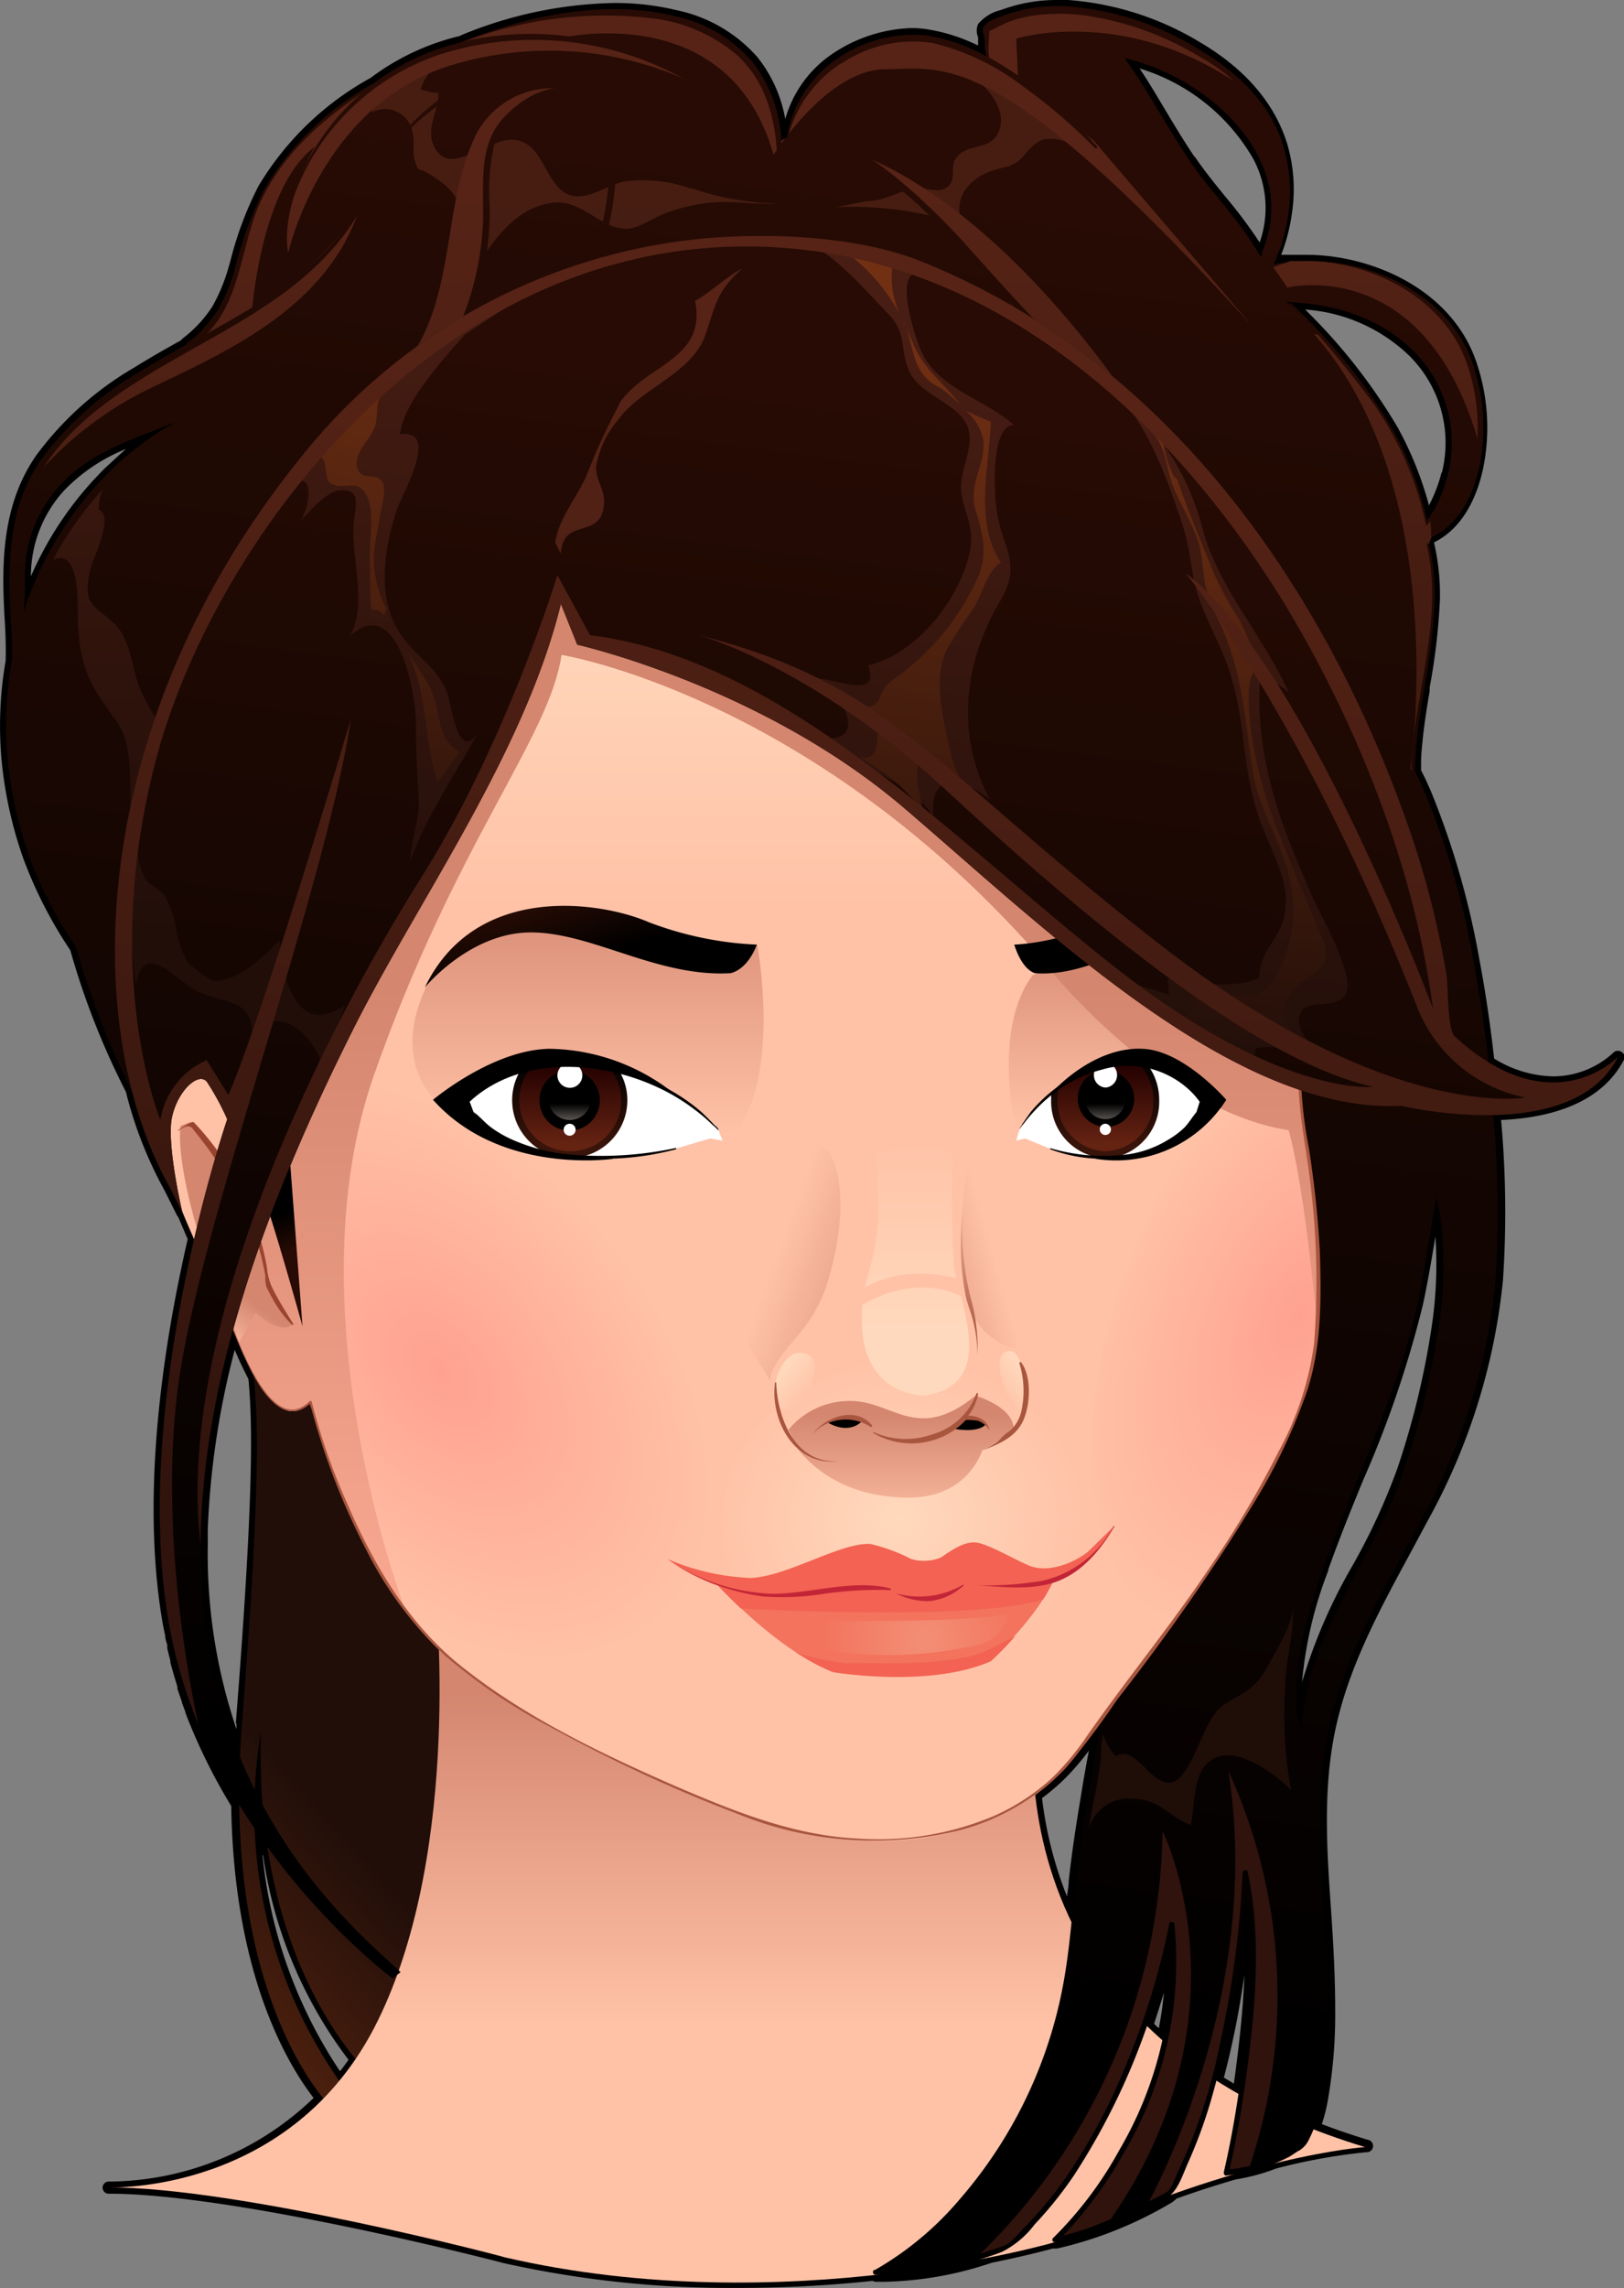 <svg xmlns="http://www.w3.org/2000/svg" xmlns:xlink="http://www.w3.org/1999/xlink" viewBox="0 0 130.29 183.46"><rect x="0" y="0" width="130.29" height="183.46" fill="#808080" stroke="none"/><defs><style>.cls-1{fill:url(#linear-gradient);}.cls-2{fill:url(#linear-gradient-2);}.cls-3{fill:url(#linear-gradient-3);}.cls-4{fill:url(#linear-gradient-4);}.cls-5{fill:url(#linear-gradient-5);}.cls-6{fill:url(#linear-gradient-6);}.cls-7{fill:#ffc2a7;}.cls-8{fill:url(#linear-gradient-7);}.cls-9{fill:url(#radial-gradient);}.cls-10{fill:url(#radial-gradient-2);}.cls-11{fill:url(#radial-gradient-3);}.cls-12{fill:url(#linear-gradient-8);}.cls-13{fill:url(#linear-gradient-9);}.cls-14{fill:url(#linear-gradient-10);}.cls-15{fill:url(#linear-gradient-11);}.cls-16{fill:url(#linear-gradient-12);}.cls-17{fill:url(#linear-gradient-13);}.cls-18{fill:url(#linear-gradient-14);}.cls-19{fill:url(#linear-gradient-15);}.cls-20{fill:url(#linear-gradient-16);}.cls-21{fill:url(#linear-gradient-17);}.cls-22{fill:url(#linear-gradient-18);}.cls-23{fill:#a9563f;}.cls-24{fill:#9a4430;}.cls-25{fill:url(#linear-gradient-19);}.cls-26{fill:#f3735c;}.cls-27{fill:url(#radial-gradient-4);}.cls-28{fill:#f36252;}.cls-29{fill:#c22537;}.cls-30{fill:url(#linear-gradient-20);}.cls-31{fill:url(#linear-gradient-21);}.cls-32{fill:#fff;}.cls-33{fill:url(#linear-gradient-22);}.cls-34{fill:url(#linear-gradient-23);}.cls-35{fill:url(#linear-gradient-24);}.cls-36{fill:url(#linear-gradient-25);}.cls-37{fill:url(#linear-gradient-26);}.cls-38{fill:url(#linear-gradient-27);}.cls-39{fill:url(#linear-gradient-28);}.cls-40{fill:url(#linear-gradient-29);}.cls-41{fill:url(#linear-gradient-30);}.cls-42{fill:url(#linear-gradient-31);}</style><linearGradient id="linear-gradient" x1="-1.52" y1="160.04" x2="21.17" y2="139.53" gradientUnits="userSpaceOnUse"><stop offset="0" stop-color="#723013"/><stop offset="1" stop-color="#210e09"/></linearGradient><linearGradient id="linear-gradient-2" x1="59.12" y1="135.75" x2="59.12" y2="162.29" gradientUnits="userSpaceOnUse"><stop offset="0" stop-color="#d4866f"/><stop offset="1" stop-color="#ffc2a7"/></linearGradient><linearGradient id="linear-gradient-3" x1="68.16" y1="14.12" x2="49.28" y2="159.31" gradientUnits="userSpaceOnUse"><stop offset="0" stop-color="#270b04"/><stop offset="1"/></linearGradient><linearGradient id="linear-gradient-4" x1="53.81" y1="15.92" x2="53.81" y2="77.05" gradientUnits="userSpaceOnUse"><stop offset="0" stop-color="#471d12"/><stop offset="1" stop-color="#1f0d08"/></linearGradient><linearGradient id="linear-gradient-5" x1="60.69" y1="15.37" x2="60.69" y2="92.92" gradientUnits="userSpaceOnUse"><stop offset="0" stop-color="#562316"/><stop offset="1" stop-color="#2f130c"/></linearGradient><linearGradient id="linear-gradient-6" x1="68.18" y1="13.89" x2="49.25" y2="159.47" xlink:href="#linear-gradient-3"/><linearGradient id="linear-gradient-7" x1="59.08" y1="46.43" x2="59.08" y2="72.83" gradientUnits="userSpaceOnUse"><stop offset="0" stop-color="#ffd9bd"/><stop offset="1" stop-color="#ffc2a7"/></linearGradient><radialGradient id="radial-gradient" cx="717.26" cy="535.82" r="80.95" gradientTransform="matrix(0.17, -0.13, 0.21, 0.26, -199.11, 63.83)" gradientUnits="userSpaceOnUse"><stop offset="0" stop-color="#ffa191"/><stop offset="1" stop-color="#ffc2a7"/></radialGradient><radialGradient id="radial-gradient-2" cx="994.6" cy="-595.13" r="80.93" gradientTransform="matrix(0.17, 0.08, -0.14, 0.3, -148.14, 204.56)" xlink:href="#radial-gradient"/><radialGradient id="radial-gradient-3" cx="512.54" cy="-231.31" r="49.94" gradientTransform="translate(-81.62 181.91) scale(0.3 0.26)" xlink:href="#linear-gradient-7"/><linearGradient id="linear-gradient-8" x1="73.98" y1="105.04" x2="62.2" y2="100.79" xlink:href="#linear-gradient-2"/><linearGradient id="linear-gradient-9" x1="71.09" y1="103.05" x2="79.76" y2="100.6" xlink:href="#linear-gradient-2"/><linearGradient id="linear-gradient-10" x1="47.18" y1="70.04" x2="47.18" y2="90.88" xlink:href="#linear-gradient-2"/><linearGradient id="linear-gradient-11" x1="90.64" y1="73.69" x2="90.64" y2="90.34" xlink:href="#linear-gradient-2"/><linearGradient id="linear-gradient-12" x1="61.94" y1="79.18" x2="61.94" y2="137.35" gradientUnits="userSpaceOnUse"><stop offset="0" stop-color="#d4866f"/><stop offset="1" stop-color="#ffad96"/></linearGradient><linearGradient id="linear-gradient-13" x1="16.49" y1="101.68" x2="13.88" y2="105.28" xlink:href="#linear-gradient-2"/><linearGradient id="linear-gradient-14" x1="72.31" y1="113.33" x2="72.31" y2="122.86" xlink:href="#linear-gradient-2"/><linearGradient id="linear-gradient-15" x1="73.45" y1="106.5" x2="73.45" y2="91.45" xlink:href="#linear-gradient-7"/><linearGradient id="linear-gradient-16" x1="62.68" y1="109.9" x2="65.03" y2="111.79" xlink:href="#linear-gradient-7"/><linearGradient id="linear-gradient-17" x1="82.39" y1="109.98" x2="79.99" y2="111.83" xlink:href="#linear-gradient-7"/><linearGradient id="linear-gradient-18" x1="72.34" y1="107.74" x2="72.34" y2="98.06" gradientUnits="userSpaceOnUse"><stop offset="0" stop-color="#a9563f"/><stop offset="1" stop-color="#e9a68c"/></linearGradient><linearGradient id="linear-gradient-19" x1="23.92" y1="100.15" x2="23.1" y2="97.21" xlink:href="#linear-gradient-3"/><radialGradient id="radial-gradient-4" cx="721.28" cy="-193.8" r="32.02" gradientTransform="translate(-113.49 181.91) scale(0.26)" gradientUnits="userSpaceOnUse"><stop offset="0" stop-color="#f38f76"/><stop offset="1" stop-color="#f3735c"/></radialGradient><linearGradient id="linear-gradient-20" x1="45.6" y1="71.6" x2="47.24" y2="76.89" xlink:href="#linear-gradient-3"/><linearGradient id="linear-gradient-21" x1="-1868.08" y1="71.47" x2="-1866.38" y2="76.94" gradientTransform="matrix(-0.74, 0, 0, 1, -1293.38, 0)" xlink:href="#linear-gradient-3"/><linearGradient id="linear-gradient-22" x1="45.71" y1="91.78" x2="45.71" y2="85.15" gradientUnits="userSpaceOnUse"><stop offset="0" stop-color="#39140a"/><stop offset="1"/></linearGradient><linearGradient id="linear-gradient-23" x1="45.71" y1="91.78" x2="45.71" y2="85.15" gradientUnits="userSpaceOnUse"><stop offset="0.01" stop-color="#652312"/><stop offset="1" stop-color="#210000"/></linearGradient><linearGradient id="linear-gradient-24" x1="45.71" y1="88.51" x2="45.71" y2="90.22" gradientUnits="userSpaceOnUse"><stop offset="0"/><stop offset="1" stop-color="#77726d"/></linearGradient><linearGradient id="linear-gradient-25" x1="88.69" y1="91.78" x2="88.69" y2="85.15" xlink:href="#linear-gradient-22"/><linearGradient id="linear-gradient-26" x1="88.69" y1="91.78" x2="88.69" y2="85.15" xlink:href="#linear-gradient-23"/><linearGradient id="linear-gradient-27" x1="88.69" y1="88.51" x2="88.69" y2="90.22" xlink:href="#linear-gradient-24"/><linearGradient id="linear-gradient-28" x1="75.5" y1="32.66" x2="60.71" y2="146.48" xlink:href="#linear-gradient-3"/><linearGradient id="linear-gradient-29" x1="65.5" y1="25.51" x2="58.16" y2="81.93" gradientUnits="userSpaceOnUse"><stop offset="0" stop-color="#481d13"/><stop offset="1" stop-color="#210e09"/></linearGradient><linearGradient id="linear-gradient-30" x1="64.65" y1="25.62" x2="57.5" y2="80.63" xlink:href="#linear-gradient"/><linearGradient id="linear-gradient-31" x1="75.7" y1="31.13" x2="62.79" y2="130.48" xlink:href="#linear-gradient-5"/></defs><g id="Layer_2" data-name="Layer 2"><g id="_11_Face" data-name="11_Face"><path d="M130.08,84.34a.51.51,0,0,0-.28-.09.48.48,0,0,0-.36.15,7.13,7.13,0,0,1-4.85,1.9,9.29,9.29,0,0,1-4.72-1.43c-.3-2.69-.69-5.34-1.17-7.87a65.71,65.71,0,0,0-3.84-13.41c-.24-.56-.52-1.21-.85-1.82,0-.1,0-.28,0-.38a1.58,1.58,0,0,0,0-.26c0-.6.07-1.21.12-1.73.13-1.34.35-2.7.57-4v-.07l0-.22a50.32,50.32,0,0,0,.82-7,18.22,18.22,0,0,0-.46-4.55l0-.08,0,0c2.71-1.33,3.68-4.51,4-6.29a16.23,16.23,0,0,0-.56-8c-1.94-6-8.47-8.76-13.7-8.76h-1.55l-.14,0-.14,0-.19,0c.05-.13.11-.27.16-.41a14.86,14.86,0,0,0,.71-2.92,12.91,12.91,0,0,0-.38-5.57c-1-3.22-3.33-6-7.06-8.18A23.82,23.82,0,0,0,85.69,0l-.84,0A12.77,12.77,0,0,0,80.5.73L80.31.8a3.39,3.39,0,0,0-1.84,1.13,1.35,1.35,0,0,0,0,1.06,1.64,1.64,0,0,1,0,.23l0,.37v.06a14.27,14.27,0,0,0-4.19-1.32,8.65,8.65,0,0,0-1.15-.08,12,12,0,0,0-6.37,2.08A9.36,9.36,0,0,0,63,9.55a11,11,0,0,0-2.26-5A11.84,11.84,0,0,0,54.3.82a20.92,20.92,0,0,0-5-.58A33.46,33.46,0,0,0,37.8,2.5c-.31.12-.64.25-1,.42h-.06a19.39,19.39,0,0,0-7,3.32,23.9,23.9,0,0,0-9,8.67,28.07,28.07,0,0,0-2.22,5.87l-.18.64a14.38,14.38,0,0,1-1.3,3.15,10.14,10.14,0,0,1-2.39,2.57.53.53,0,0,0-.12.14c-1.17.65-2.5,1.4-3.78,2.2a26,26,0,0,0-7.82,7C.12,40.48.13,45.25.36,49.41.43,50.54.49,51.75.45,53a30.42,30.42,0,0,0-.33,7.86,32.85,32.85,0,0,0,1.76,8,35,35,0,0,0,3.76,7.33A61.53,61.53,0,0,0,10.1,87.54a32.61,32.61,0,0,0,3.09,7.89l1,2a.58.58,0,0,0,.11.15c.24.56.49,1.16.76,1.77-1.9,8.24-3.78,20.16-2.06,30.5.06.35.12.69.19,1l.06.28c0,.27.11.53.17.79V132l0,.17c.08.33.16.66.25,1l0,.08v.06l.24.85.07.26c.09.27.17.54.25.82l0,.09,0,.06c.11.32.21.63.32.94l.05.14,0,.06.28.75,0,.05.07.19q.17.45.36.9a45.59,45.59,0,0,0,3.24,6.38c.21,13.5,4.49,20.67,6.61,23.41a23.86,23.86,0,0,1-16.12,6.7H8.72a.5.5,0,0,0-.49.48.49.49,0,0,0,.47.5h.48c10.44.16,31,5.49,31.17,5.55a83.24,83.24,0,0,0,18.81,2A101.4,101.4,0,0,0,70,182.88a.68.68,0,0,0,.27.07H71a28.58,28.58,0,0,0,8.58-1.53c2.34-.47,4-.9,4.9-1.14a.57.57,0,0,0,.22,0h.13a31.72,31.72,0,0,0,9-3.58,2.16,2.16,0,0,0,.56-.42c1.6-.57,3.2-1.09,4.77-1.54a16,16,0,0,0,3.22-.87,46.74,46.74,0,0,1,7.22-1.31.49.49,0,0,0,.11-1c-1.25-.38-2.48-.8-3.66-1.25a14,14,0,0,0,.48-1.91,40,40,0,0,0,.59-7.3c0-2.64-.15-5.32-.33-7.91-.35-5-.71-10.22.51-15.24,1.13-4.72,3.48-9.06,5.76-13.26l1.52-2.83a50,50,0,0,0,6-19.21,82,82,0,0,0-.15-12.85c5-.22,8.4-1.91,9.9-4.92A.48.48,0,0,0,130.08,84.34ZM85.74,150.83c0,.41-.09.81-.14,1.22a31.25,31.25,0,0,1-2-7.88,17,17,0,0,0,2.19-1.93,21.71,21.71,0,0,0,1.57-1.88c-.25,1.29-.47,2.57-.67,3.82C86.34,146.27,86,148.45,85.74,150.83Zm6.85,11.43c.27-.81.53-1.65.79-2.5-.09,1-.23,1.91-.41,2.86A4.27,4.27,0,0,1,92.59,162.26Zm7.24-3.91c-.08,2.44-.34,4.87-.64,7.21-.06.5-.13,1-.2,1.5l-.8-.48A70.06,70.06,0,0,0,99.83,158.35Zm-4-145.78c-.79-1.17-1.53-2.4-2.25-3.6S92.2,6.64,91.43,5.49a15.84,15.84,0,0,1,9.1,7.22,8.33,8.33,0,0,1,.53,6.73,38.78,38.78,0,0,0-2.79-3.72C97.45,14.71,96.6,13.66,95.86,12.57Zm19.82,25.32a12.32,12.32,0,0,1-1,2.62s0,0,0,.05c-.06-.25-.13-.49-.2-.73a27.92,27.92,0,0,0-2.33-5.58,45.6,45.6,0,0,0-7.41-9.43,13.35,13.35,0,0,1,8.41,3.76A9.83,9.83,0,0,1,115.68,37.89Zm-9.1,88c.86-2.42,1.85-4.87,2.82-7.23a85.61,85.61,0,0,0,4.79-14.06c.39-1.81.7-3.65,1-5.45a33.5,33.5,0,0,1-.34,7.48,65.59,65.59,0,0,1-2.71,11.1,50.83,50.83,0,0,1-3.58,7.76,43.17,43.17,0,0,0-4.07,9.38A32.52,32.52,0,0,1,106.58,125.89ZM10.11,36c-.55.47-1.1,1-1.63,1.48a27.69,27.69,0,0,0-6,8.73v-.07a10.15,10.15,0,0,1,2.71-6.86A14.16,14.16,0,0,1,10.11,36Zm11,112.78a35.37,35.37,0,0,0,6.85,16.37c-.22.31-.44.62-.68.92A37.93,37.93,0,0,1,21.06,148.73Zm-2.14-10.58,0,.44a43.86,43.86,0,0,1-2.3-14.75c0-.43,0-.87,0-1.32a66.72,66.72,0,0,1,2.16-14.34c.27.65.58,1.32.93,2,.05.11.11.22.17.34C20.3,114.4,20.3,120.65,18.92,138.15Z"/><path class="cls-1" d="M29.88,166.55s-9.6-8.51-8.94-27.71a37.85,37.85,0,0,0,7,29L26.61,169s-8.94-8.51-7.2-30.76,1.31-26.62.44-31,5,1.31,5,1.31l10,8.94,6.33,17.89s.87,15.49.43,17Z"/><path class="cls-2" d="M8.72,175.38S23.45,176,30.32,162s4.58-34.68,4.58-34.68l48.43,7.52s-6.22,27.49,26.18,37.31c0,0-9.82.65-24.54,7.53,0,0-21.93,6.54-44.51,1.3C40.46,180.94,19.19,175.38,8.72,175.38Z"/><path class="cls-3" d="M120,98.05c-.22-24.65-6.55-36-6.55-36,0-6.06,2.62-12.27,1.15-18.33l.33-.82c4.74-2.78,4.58-11.12,2.29-15.37s-8-6.71-12.76-6.55h-1.15c-.33.16-1,.16-1.31.33C104.44,15.86,103.62,10,98.87,6,94.29,2.12,84.64-1.32,79.08,2.28c.16.66,0,1.64.16,2.29l0,.29C76.76,3.5,74.16,2.68,71.88,3.1c-4.58,1-7.69,3.43-8.67,7.85l-.7.45C61.57-1.87,44.78-.06,35.72,3.92l-.44.2a20,20,0,0,0-3.87,1.79c-5.05,2.78-9.6,6.7-11.4,12.24-1.14,3.76-1.47,7.2-4.91,9.49l.07.15c-4.72,2.65-9.35,5.36-12.17,10C.05,42.69,1.2,47.76,1,53a30.16,30.16,0,0,0,.82-5.56A11.09,11.09,0,0,1,4,39.58c3.22-4.14,7.6-4.69,11.91-6.63a2,2,0,0,0,0,.24c-5.72,2.64-9.88,7.16-12.77,13.26-4.25,9.49-2.62,20.62,3,29.45l.16-.37c1,4.2,2.87,8.25,5.07,13.14l10-28.14-8.54-.19L21.23,41c.72.77,6.3,6.69,6.91,6.69s12.21-6.77,14.61-7.86c2.13-1,12.8-7.06,16.58-9,4.28,1.12,14.12,3,23.13,4.77l9.38,90s-3.93,9.6-5.89,29.67-15.71,27.05-15.71,27.05c4.58.22,10.47-2,10.47-2,10-8.29,13.31-26,13.31-26,1.74,14.83-9.38,25.31-9.38,25.31,3.71-.66,9.16-3.71,9.16-3.71,5.45-9.17,6.11-25.75,6.11-25.75,2,9.17-1.53,24-1.53,24a12,12,0,0,0,5.67-2s3.71-1.09,1.75-22.91S120.2,122.7,120,98.05ZM101.16,20.6a43.33,43.33,0,0,0-4.74-6.21c-2.46-3.27-4.09-6.87-6.54-10,6.21,1,15.05,7.85,11.45,15.87Zm2,3.6c10-.32,17.34,9,11.29,17.84-1.64-7.53-5.73-12.27-11-17.67Zm3.11,100.9c3.92-10.69,6.32-14.84,7.63-22,1-5.78,1.26-6.92,1.3-7.14s-.13-.48-.21-.71l.22.66v0c1.81,6.73-.5,16.1-2.61,22.41-2.4,6.77-8.07,13.53-8.07,21C104.49,139.28,102.31,135.79,106.24,125.1Z"/><path class="cls-4" d="M11.34,55.45c-.85-1.86-.74-4.14-2.29-5.56S6.63,48.54,7.21,45.8c.21-1,2-4.37.72-4.94a3.81,3.81,0,0,1,.79-2.43c-2.22,2.07-3.1,4.33-4.88,6.69C6.68,43.23,6.16,49,6.27,50.37c.26,3.42,1.05,4.7,3,7.34s.61,6.59,1.63,9.69c.46,1.4,1.53,1.46,2.21,2.6a16.56,16.56,0,0,1,1.18,4.3c.65-2.45.84-5,1.68-7.43.66-2,2.07-4.3,2.23-6.32C14.65,60.26,12.83,58.74,11.34,55.45ZM9.05,38q-.17.22-.33.48l.17-.16ZM35.43,5l1.11-.55A4,4,0,0,0,35.43,5Zm20,10.13a11.3,11.3,0,0,0-5.31-.58c-1.41.25-3,1.61-4.47,1.07-1.67-.65-2-3.39-3.59-4.18-1.35-.66-2.5.19-3.76.7s-2.63,1.19-3.44-.33.43-3,.3-4.39c-.5.09-1-.19-1.42-.22A3.78,3.78,0,0,1,35.43,5l-1.51.76C32.42,6,30,7.31,29.85,9a2.24,2.24,0,0,1,3.25,1.65c.18.68,0,1.48.16,2.13.36,1.18.16.53,1.15,1.15,1.48.93,2.37,1.62,2.78,3.59.3,1.41-.16,3.19.7,4.36,1.53-2.34,3.35-5.28,6.5-5.63,2.26-.25,3.73,2,5.73,2.09,1,.06,2.17-.82,3.11-1.18a13.86,13.86,0,0,1,4.13-.94c1.69-.11,3.34.2,5,.11A22.88,22.88,0,0,1,55.47,15.09Zm6.87,1.21.51,0Zm16.3-9.73c1.1.95,2.31,2.7,1.38,4.22-.78,1.29-2.59.62-3.37,2-.35.61.1,1.57-.55,2.12s-1.4.17-2.26.17c-1.65,0-2.52,1-4.25,1l-2.46.49a28,28,0,0,1,10.13,1.41c-1-2.53,1.07-4.12,3.16-4.55,1.86-.38,1.68-1.37,3-2.14.93-.52,2.41.09,3.3.47C84.93,9.83,81.49,6.46,78.64,6.57Zm24.49,128.56c.09-2.09.7-4.09.65-6.17-.2,1.48-1.37,3.37-2.09,4.7-1,1.79-1.94,2-3.48,3-1.72,1.08-2.46,5.93-4.25,6.22-1.6.26-2.81-3.09-4.41-2.11a4.76,4.76,0,0,1-1.15-2.28v1.27c0,2.49-.72,4.5-1,6.83a3.31,3.31,0,0,1,3.45-2.41c2.24,0,2.87,1.4,4.72,2.11.42-1.77,0-5,2.48-5.55,1.78-.38,4.39,1.57,5.57,2.73A31.86,31.86,0,0,1,103.13,135.13ZM88.4,138.44v-1.18A2.23,2.23,0,0,0,88.4,138.44Z"/><path class="cls-5" d="M35.72,3.92l-.44.2a20,20,0,0,0-3.87,1.79c-5.05,2.78-9.6,6.7-11.4,12.24-1.14,3.76-1.47,7.2-4.91,9.49l.07.15c-4.72,2.65-9.35,5.36-12.17,10a7.44,7.44,0,0,0-.37.67h0a28.52,28.52,0,0,1,9.16-7.2C17.56,28.46,25.9,25,28.68,17.17a40.12,40.12,0,0,1-8.48,7.91c.14-1.65,1.06-10.35,5.05-13.31,0,0-2.79,4.91-2.13,8.51,0,0,2.62-11.78,12.93-15A27.06,27.06,0,0,1,55,6.37,26.56,26.56,0,0,0,44.72,3.1S58.46-.34,62.06,12.42c0,0,.34-.55.94-1.34l-.49.32C61.57-1.87,44.78-.06,35.72,3.92ZM117.2,27.48c-2.29-4.26-8-6.71-12.76-6.55h-.89l-1.4.49,1.14,1.64s11.13-2.78,15.38,12.6a.64.64,0,0,1,0,.07A15.47,15.47,0,0,0,117.2,27.48Zm-17-1.64L87.75,11.28l-6.07-5L81.53,3.1S90.61.24,100.27,7.39A12.85,12.85,0,0,0,98.87,6C94.29,2.12,84.64-1.32,79.08,2.28c.16.66,0,1.64.16,2.29l0,.29C76.76,3.5,74.16,2.68,71.88,3.1c-4.51,1-7.59,3.36-8.62,7.64,1.59-2,4.58-5.19,7.8-5.19C75.8,5.55,79.89,3.59,100.18,25.84ZM37.85,11.55c-2.51,5.89-1.2,13.74-6.33,18.76l5.89-4.69a29.9,29.9,0,0,0,1.53-8.51c-.09-3-.31-7.36,3.66-9.08a5.92,5.92,0,0,1,2.33-.93A6.91,6.91,0,0,0,37.85,11.55Zm77,31.46-.1-1.3,0-.14-.3.47c-1.39-6.37-4.54-10.75-8.64-15.22h-.36c11.12,12.6,7.69,34.85,7.69,34.85l.33.14c0-6,2.6-12.15,1.14-18.14ZM92,176.85c1.06-.53,1.76-.92,1.76-.92,5.45-9.17,6.11-25.75,6.11-25.75,2,9.17-1.53,24-1.53,24a15.12,15.12,0,0,0,1.88-.34A43.17,43.17,0,0,0,98.55,142C101.15,158.49,93.78,173.58,92,176.85Zm1.27-29.94a48.35,48.35,0,0,1-15,34.16c1.47-.42,2.44-.78,2.44-.78,10-8.29,13.31-26,13.31-26,1.74,14.83-9.38,25.31-9.38,25.31a22.82,22.82,0,0,0,4.25-1.35C100.6,161.65,93.31,146.91,93.31,146.91ZM90.37,31.73C78.75,15.2,68.93,12.42,68.93,12.42L72,14.88c4.91,2.94,10,10.8,10,10.8Z"/><path class="cls-6" d="M44.88,6.17a10.89,10.89,0,0,0-8.44,1.06c-2.87,1.58-5,4.31-6.78,7,0,0,0,0,0,0C32,10.93,34.91,7.8,38.9,6.65a9.44,9.44,0,0,1,6.87.48c-2-.44-4.11.92-5.44,2.39-2,2.24-1.5,5.41-1.58,8.18a23.28,23.28,0,0,1-2.19,9.05,18.94,18.94,0,0,1-6.15,7.31.15.15,0,0,0,.15.25c5-2.54,7.61-8.53,8.45-13.77a23.84,23.84,0,0,0,.28-4.05,16.74,16.74,0,0,1,.34-4.79c.66-2.4,4-5,6.62-4.28a5.14,5.14,0,0,1,1.11,1c1.53,1.79,1.62,4.45,1.43,6.68a31.17,31.17,0,0,1-2,8,42.73,42.73,0,0,1-3.65,7.59c-.1.15.13.27.23.14a27.85,27.85,0,0,0,3-5.48,38.31,38.31,0,0,0,2.56-7.66C49.85,13.43,49.8,7.77,44.88,6.17Zm9.3-4.87C48.9,0,43,1.09,38,3c-.36.13-.71.28-1.06.43l-.09,0A18.92,18.92,0,0,0,30,6.66a23.35,23.35,0,0,0-8.8,8.51,29.42,29.42,0,0,0-2.36,6.4,15.14,15.14,0,0,1-1.34,3.25A10.61,10.61,0,0,1,15,27.53a.16.16,0,0,0-.05.1c-1.32.74-2.63,1.49-3.9,2.28a26,26,0,0,0-7.68,6.83C.7,40.51.61,44.94.85,49.38.92,50.59,1,51.79.94,53a29.63,29.63,0,0,0-.33,7.76,32.44,32.44,0,0,0,1.73,7.9,33.93,33.93,0,0,0,3.74,7.26,0,0,0,0,0,0,0,66.81,66.81,0,0,0,5.13,12.81c.07.13.31,0,.25-.11-1.84-4.4-3.85-8.78-5-13.43a36,36,0,0,1-.27-15c0-.1-.13-.14-.15,0a35.07,35.07,0,0,0-.18,14.71c.06.29.13.57.2.86A37.38,37.38,0,0,1,1.46,63.07a29.32,29.32,0,0,1,.83-13.52,27.93,27.93,0,0,1,6.59-11c2.9-3,6.43-4.81,10.2-6.49s7.42-3.6,9.37-7.43c.07-.13-.12-.24-.19-.12-2.15,3.67-5.65,5.51-9.41,7.15-.68.3-1.37.59-2,.9a.08.08,0,0,0-.11,0c-4.28,2-9.06,2.65-12.34,6.32A10.77,10.77,0,0,0,1.71,45c-.12,1.27,0,2.55-.08,3.83a25.84,25.84,0,0,1-.49,3C1.14,47.54.74,43,2.65,39c1.62-3.41,4.66-6,7.75-8,5.85-3.87,12.93-6.46,17.26-12.24a18.19,18.19,0,0,0,1.1-1.65c.06-.1-.09-.18-.15-.09-2.92,4.48-7.4,7.17-12,9.72,2.71-2.66,2.75-7.22,4.28-10.54,1.71-3.7,4.77-6.45,8.1-8.7a18.51,18.51,0,0,0-5.24,7.5,22.46,22.46,0,0,0-1,3.7h0A18.87,18.87,0,0,1,35.19,4.4,24.8,24.8,0,0,1,54.11,5.92l.71.36a.09.09,0,0,0,.09-.15A24.1,24.1,0,0,0,37.33,3.29,31.92,31.92,0,0,1,52.17,1.45a12.8,12.8,0,0,1,7,3c2.17,2,3,4.89,3.16,7.74l0,.42a.17.17,0,0,0,.34,0,11.16,11.16,0,0,0-2.34-7.7A11.38,11.38,0,0,0,54.18,1.3ZM2,46.08A10.63,10.63,0,0,1,4.83,38.9c2.46-2.7,6-3.74,9.31-5.08-.27.14-.54.29-.8.45a24.35,24.35,0,0,0-4.52,3.51A27.62,27.62,0,0,0,1.88,49.14C2,48.12,2,47.11,2,46.08Zm65.53-41a10.27,10.27,0,0,1,7.25-1.64,19.16,19.16,0,0,1,7.14,3.37,44.76,44.76,0,0,1,5.93,5.06c.09.1.23,0,.14-.14a31.85,31.85,0,0,0-6-5.45,28.44,28.44,0,0,0-2.63-1.66v0c-.12-.71,0-1.43,0-2.14.51-.19,1-.51,1.51-.71a10.45,10.45,0,0,1,2-.52,15.16,15.16,0,0,1,4.8.09,24.5,24.5,0,0,1,8.6,3.22,13.89,13.89,0,0,1,6.2,6.88,13.26,13.26,0,0,1-.56,9.84c0,.08,0,.2.13.13.34-.26.87-.23,1.26-.39,0,0,0,0,0,0s-1.11.15-1.12.17c.18-.39.34-.79.49-1.19a15.08,15.08,0,0,0,.69-2.82,12.61,12.61,0,0,0-.37-5.36c-1-3.5-3.77-6.08-6.84-7.89A23.43,23.43,0,0,0,85.66.51a12.63,12.63,0,0,0-5,.68c-.52.19-1.48.48-1.77,1-.14.23.09.74.11,1,0,.44,0,.88.12,1.32a14.53,14.53,0,0,0-4.84-1.68,10.85,10.85,0,0,0-7.18,1.92,9.32,9.32,0,0,0-3.94,6.2c0,.05.06.07.07,0A10,10,0,0,1,67.52,5.05Zm50.21,24.23c1.5,4.47,1.15,10.43-2.92,13.42A.18.18,0,0,0,115,43c2.22-1.09,3.32-3.63,3.76-5.94a15.72,15.72,0,0,0-.55-7.73c-1.82-5.66-8.12-8.61-13.77-8.41h0C109.91,20.84,115.92,23.87,117.73,29.28Zm-16.35-9a9.19,9.19,0,0,0,.78-5.51A10.92,10.92,0,0,0,99.7,9.88a16.25,16.25,0,0,0-9.78-5.63.17.17,0,0,0-.17.28c2.14,2.6,3.66,5.62,5.52,8.42s4.19,4.9,5.88,7.66c0,0,0,0,0,0-1.58-2.85-3.92-5.08-5.73-7.76s-3.3-5.56-5.19-8.18c6.69,1.51,14.19,8.18,11,15.58C101.24,20.32,101.35,20.38,101.38,20.31Zm1.75,3.9c3.87.14,7.54,1.2,10.33,4a10.39,10.39,0,0,1,2.7,9.78,13.42,13.42,0,0,1-1,2.72c-.08.15-.67,1-.68,1-.14-.6-.29-1.2-.46-1.79a27.29,27.29,0,0,0-2.29-5.47,45.43,45.43,0,0,0-7.43-9.43c-.24-.25-.51-.49-.76-.73,0,0-.11,0-.07.07a86.37,86.37,0,0,1,6.71,8,26.6,26.6,0,0,1,4.21,9.7c0,.07.11.07.15,0,2.6-3.83,3.06-8.53.39-12.45a13.25,13.25,0,0,0-11.75-5.44S103.12,24.21,103.13,24.21Zm16.61,64.46a107.59,107.59,0,0,0-1.52-11.58,64.72,64.72,0,0,0-3.82-13.31c-.26-.62-.53-1.24-.85-1.84a2.53,2.53,0,0,1,0-.82c0-.59.07-1.18.12-1.77.13-1.38.36-2.74.58-4.11a52.05,52.05,0,0,0,.85-7.15,17.92,17.92,0,0,0-.46-4.44c0-.12-.21-.07-.18.05,1.16,5-.35,10.07-1,15.06-.07.59-.12,1.18-.16,1.77a5.4,5.4,0,0,0,0,1.5.67.67,0,0,0,.06.12c.14.26.26.51.38.77a56,56,0,0,1,3.59,11.39,108.91,108.91,0,0,1,2.46,25.08,47.08,47.08,0,0,1-5.3,20.68c-2.62,5.22-5.83,10.17-7.58,15.79a33.22,33.22,0,0,0-1.48,9.55c0,2.14.2,4.26.37,6.39s.28,4.39.34,6.59a53.64,53.64,0,0,1-.36,8.69,13.23,13.23,0,0,1-1,3.93,2.38,2.38,0,0,1-.76,1l-.41.27a12.68,12.68,0,0,1-4.69,1.63l-.28,0c.63-2.74,1.08-5.53,1.45-8.32.66-5.08,1.08-10.44,0-15.49,0-.24-.4-.17-.41.05a79.91,79.91,0,0,1-1.79,13.6,44.5,44.5,0,0,1-3.42,10.44c-.18.37-.51,1.37-.87,1.57s-.76.41-1.15.6a46.52,46.52,0,0,1-4.78,2.15,20,20,0,0,1-2.39.74,32.53,32.53,0,0,0,4.87-6.63,30.08,30.08,0,0,0,4.06-18.32c0-.22-.37-.31-.41-.06a59,59,0,0,1-3.34,11,47.16,47.16,0,0,1-4.88,9.24,29.77,29.77,0,0,1-3.48,4.19c-.39.39-1,1.19-1.51,1.37s-.76.27-1.15.39A28.49,28.49,0,0,1,71,182.05a25.52,25.52,0,0,0,5.21-4.27A35.53,35.53,0,0,0,85,162c1.15-4.37,1.35-8.9,1.93-13.36.53-4,1.21-8.06,2.06-12a71.89,71.89,0,0,1,3-10.8l.07-.19c.08-.18-.21-.25-.28-.07a57.47,57.47,0,0,0-2.48,8.27c-.83,3.46-1.5,7-2.06,10.49-.36,2.2-.66,4.42-.93,6.63-.3,2.46-.47,4.93-.88,7.38A36.37,36.37,0,0,1,77,176.33,25.47,25.47,0,0,1,70.2,182l-.06,0c-.2.1-.09.38.1.39a28.54,28.54,0,0,0,10.13-1.83,7.51,7.51,0,0,0,2.63-2.2,30.84,30.84,0,0,0,3.2-4,54.77,54.77,0,0,0,7.25-16.75c.17-.62.33-1.25.48-1.88a30.16,30.16,0,0,1-4.13,16.66,30.42,30.42,0,0,1-5.31,7.05c-.16.15,0,.38.21.35a31.58,31.58,0,0,0,8.84-3.53c.94-.5,1.34-1.89,1.76-2.82a39.23,39.23,0,0,0,1.82-4.92A76.65,76.65,0,0,0,100,152a51.31,51.31,0,0,1-.33,13.67c-.37,2.85-.84,5.71-1.49,8.51,0,.11.06.27.19.25a14.31,14.31,0,0,0,5-1.47c.3-.16.67-.45.86-.53a2,2,0,0,0,.75-.82,9.79,9.79,0,0,0,1-3.17,40.54,40.54,0,0,0,.58-7.21c.08-7.78-1.67-15.59.19-23.27,1.41-5.83,4.56-11,7.32-16.2a49.57,49.57,0,0,0,5.91-19A86.37,86.37,0,0,0,119.74,88.67ZM112.24,109c-2.46,7.69-6.56,14.93-8.06,22.91a17.46,17.46,0,0,0-.28,5.63,4.64,4.64,0,0,0,.5,1.75.1.1,0,0,0,.19-.05c.07-8.09,6-14.57,8.41-22a63,63,0,0,0,2.56-11.09,26.35,26.35,0,0,0-.34-10.09,1.55,1.55,0,0,0,0-.21c0-.08-.07-.12-.12-.1,0-.19-.11-.39-.17-.58h0c.06.2.11.4.16.6,0,0,0,0,0,0A104.12,104.12,0,0,1,112.24,109Zm3-12.88a27.88,27.88,0,0,1,.13,10.54,65.14,65.14,0,0,1-2.73,11.18c-2.33,7.13-8,13.24-8.21,21a7.34,7.34,0,0,1-.4-2.61c-.12-3.58,1-7.19,2.12-10.53,2.49-7.07,6-13.87,7.59-21.23C114.3,101.74,114.71,98.94,115.21,96.16Zm-38.91-77c4.44,4.65,8.5,10.1,14.17,13.37.13.08.25-.12.12-.21C85.7,28.9,81.9,24.5,77.94,20.12a53.64,53.64,0,0,0-6-5.85c-2-1.6-4.24-3.26-6.91-3a.2.2,0,0,0-.19.24,4.72,4.72,0,0,1-.1,1.71c-.07.6-.1,1.2-.13,1.8-.06,1.28,0,2.57,0,3.86,0,0,0,0,0,0,0-1.79,0-3.58.19-5.36,0-.49.11-1,.19-1.47.09-.66,1.07-.33,1.47-.25a8.29,8.29,0,0,1,2.48,1A34,34,0,0,1,76.3,19.12Z"/><path class="cls-7" d="M104.27,85.89,93.64,69.69S84.31,61,83,60.2,62.88,46.62,61.9,46.13,46,40.73,45.21,40.73s-7.36,3.43-7.36,3.43l-17,29-7,9.33S12.16,87.2,12.65,91s5.07,12.92,5.07,12.92c.66,1.64,3.76,12,7.2,8.51,0,0,3.11,13.09,10.47,20s24.35,13.24,24.38,13.25c9.07,3.41,21.5,2.85,27.32-6,2.79-4.25,17.67-21.6,18.49-32.07S104.11,89.65,104.27,85.89Z"/><path class="cls-8" d="M32.61,77.87s9.49-4.58,14.07-3.6S79.73,78.85,86,75.9s-.66-13.74-3-14.39S62.71,48.75,57.48,47.44,48,43.51,44.39,44.49s-9.82,5.89-10.8,9.82S29.67,67.72,29.67,69Z"/><path class="cls-9" d="M52.36,129.86c8-6.45,6.34-21.83-3.73-34.33s-24.74-17.42-32.76-11a12.48,12.48,0,0,0-3.29,4.1A12.45,12.45,0,0,0,12.65,91c.49,3.76,5.07,12.92,5.07,12.92.66,1.64,3.76,12,7.2,8.51,0,0,2.51,10.55,8.34,17.68C40.4,133.52,47.57,133.72,52.36,129.86Z"/><path class="cls-10" d="M104.27,85.89l-1.73-2.65A45.41,45.41,0,0,0,92.11,97.61c-6.68,14.12-5.89,28.59,1.66,32.93,5.15-7.07,11.3-16.44,11.81-23.06C106.4,97,104.11,89.65,104.27,85.89Z"/><path class="cls-11" d="M87.91,122c0,7.14-6.74,12.93-15,12.93s-15-5.79-15-12.93,6.73-12.92,15-12.92S87.91,114.91,87.91,122Z"/><path class="cls-12" d="M63.19,108.06c.49-.62,1-1.16,1.15-1.39a11.71,11.71,0,0,0,2.16-4.21c.79-2.78,1.46-6.75.3-9.54-.81-2-4.1-1.56-6,.65-5.67,6.44-2.38,11.86,1.11,17.3C61.51,110.32,62.37,109.07,63.19,108.06Z"/><path class="cls-13" d="M78.44,106.07a8.08,8.08,0,0,1-1-3.11,35.91,35.91,0,0,1,0-8.51s.44-1.42,1.2-1.53,5.24,6.11,5.78,8.51c.36,1.56-1,7.88-3.82,6.43A5.37,5.37,0,0,1,78.44,106.07Z"/><path class="cls-14" d="M34.9,88.18s-3.6-3.11-.65-9.17c0,0,3.27-6.54,13.09-4.9s13.41,1.63,13.41,1.63S62.88,87,58.46,91.45c0,0-8.18-1.31-8.83-1Z"/><path class="cls-15" d="M81.53,90.79s-2-8.18,1.31-12.59l2.78-1.31,3.6-.17,11,7.2s1,3.28-2,4.26Z"/><path class="cls-16" d="M104.27,85.89,93.64,69.69S84.31,61,83,60.2c-.68-.43-6.07-4.07-11.23-7.54l-.38-.15c-2.13-.66-8.84-3.93-14.24-5.73S45,43,42.26,44.33s-6.38,4.25-8.34,10.47-6.87,21.43-7.69,22.74-2.45,7.69-2.78,8.18S22,93.08,22,93.08,20.5,99,19.85,99.46c-.45.34-1.3,2.88-1.72,5.54,1.11,3.11,3.83,10.35,6.79,7.39,0,0,2.24,9.44,7.43,16.5l-.07-.47S23.45,104.87,30,86.21s14.07-27,15.05-33.7c0,0,19.47,3.11,37.8,23.56,0,0,9.64,12.86,20.54,14.55,1.17,4.24,2,12.81,2.29,15.52C106.21,96.38,104.12,89.49,104.27,85.89Z"/><path class="cls-17" d="M23.45,106.23s-1,.87-2.95-1l-1.31,2.4-1-2.84-2.4-6.33s-1.63-5.34-1.31-8.18l.77-.32,2.4,2.61,3.16,6.77s.44,2.72.55,3.6Z"/><path class="cls-18" d="M63.26,114.63a6.33,6.33,0,0,1,5-2.3c3.38,0,5.34,3.39,10-.43,0,0,3,.87,3.06,2.62a8.33,8.33,0,0,1-2.51,1.74s-1.09,3.82-5.89,3.82-7.53-2.18-8.84-3.82Z"/><path class="cls-19" d="M74.09,111.9s-4.59,0-4.91-5.32,2-4.66,1.06-14.07c0,0,4.5-1.14,6.22,0a85.35,85.35,0,0,0,.08,9.08C76.87,104.29,80.22,111.08,74.09,111.9Z"/><path class="cls-7" d="M68.93,104.78s4.26-2.94,8.43-.73L77,102.57s-4.58-1.55-8.26,1.07Z"/><path class="cls-20" d="M62.54,112.81a1.08,1.08,0,0,0,.24.18c1.37.75,3.58-3.57,2.06-4.36C62.87,107.59,61.41,111.62,62.54,112.81Z"/><path class="cls-21" d="M82.1,113.13c-1.13-.15-2.6-3.88-1.55-4.65,1.47-1.07,2,3.4,1.72,4.16Z"/><path d="M66.31,114c1.89,1.14,2.87-.08,2.87-.08A3.72,3.72,0,0,0,66.31,114Zm11.13-.41L77,114l-.41.57c2,.32,2.46-.33,2.46-.33C78.67,113.62,77.44,113.62,77.44,113.62Z"/><path class="cls-22" d="M62.28,110.92a.06.06,0,1,0-.11,0c-.37,3.08,1.68,6.72,5.13,6.22h0C63.85,117.44,62.38,113.76,62.28,110.92ZM65.16,115s0,0,0,0a3.65,3.65,0,0,1,4.69-.59c.09,0,.16-.07.1-.14C68.64,112.7,66.23,113.61,65.16,115Zm14.23-.31s0,0,0,0a1.36,1.36,0,0,0-.81-1,2.13,2.13,0,0,0-.9-.18,4,4,0,0,0,.79-1.75.07.07,0,1,0-.14,0A5.32,5.32,0,0,1,74.8,115a6.31,6.31,0,0,1-4.7-.17s-.1.06,0,.09a6.07,6.07,0,0,0,5.06.46,6,6,0,0,0,2.33-1.53,5.23,5.23,0,0,1,1,.07A1.87,1.87,0,0,1,79.39,114.69Zm2.54-5.45c-.06-.07-.17,0-.15.06a7.53,7.53,0,0,1,.14,3.94,2.88,2.88,0,0,1-1.17,1.68c-.32.21-.5.52-.83.76a7,7,0,0,1-1.18.63s0,0,0,0c1.51-.54,3-1.19,3.5-2.8C82.65,112.33,82.73,110.3,81.93,109.24ZM78.09,106a10.75,10.75,0,0,1,.33,2.65h0a14.55,14.55,0,0,0-.55-4.6,22.42,22.42,0,0,1-.59-7.35s0,0,0,0a22.47,22.47,0,0,0,.19,7.18C77.61,104.57,77.92,105.26,78.09,106Z"/><path class="cls-23" d="M17.66,103.9a59.76,59.76,0,0,0,2.47,6c.73,1.38,2.2,3.92,4.13,3.06a2.21,2.21,0,0,0,.53-.35c.13-.1,0-.28,0-.18L25,113c.23.88.5,1.75.77,2.61a54.82,54.82,0,0,0,3.55,8.53,30.21,30.21,0,0,0,6.4,8.63,45.92,45.92,0,0,0,8.38,5.68,119.64,119.64,0,0,0,15.1,7,29,29,0,0,0,17.49,1.38,18.22,18.22,0,0,0,8.75-5,64.25,64.25,0,0,0,4.16-5.52,167.43,167.43,0,0,0,11.16-16.07,45.46,45.46,0,0,0,4.13-8.79c1.15-3.57,1.11-7.39,1-11.1A82.89,82.89,0,0,0,105,92a34.44,34.44,0,0,1-.64-6.06.09.09,0,0,0-.17,0c-.11,2.79.53,5.63.87,8.39a64.76,64.76,0,0,1,.37,13.35,24.89,24.89,0,0,1-2.85,8.7,80,80,0,0,1-5.39,9.1c-3.12,4.66-6.68,9-9.9,13.58a21,21,0,0,1-3,3.6,17.23,17.23,0,0,1-4.55,2.94,23.84,23.84,0,0,1-10.82,1.82c-5-.23-9.52-2-14-3.9-6.25-2.7-12.67-5.72-18-10-4.14-3.32-6.9-8-9-12.83A50.33,50.33,0,0,1,25,112.36a.11.11,0,0,0-.17,0c-3.37,3.25-6.28-6.47-7.07-8.45,0-.07-.15,0-.12,0Z"/><path class="cls-24" d="M14.3,90.66c.3-.19.82-.59,1.16-.16s.64.81.95,1.22c.48.63.92,1.27,1.34,1.93A26.12,26.12,0,0,1,20,97.83a20.32,20.32,0,0,1,1.28,4.46,3.93,3.93,0,0,0,.08.86c.19.41.41.8.63,1.2a8.72,8.72,0,0,0,1.44,1.87c.05,0,.15,0,.1-.08-.42-.65-.82-1.31-1.22-2-.18-.32-.35-.64-.52-1a4.79,4.79,0,0,1-.37-1.5,23.85,23.85,0,0,0-1.25-4.44A22.76,22.76,0,0,0,15.57,90a.23.23,0,0,0-.24,0,6.3,6.3,0,0,0-1.06.63s0,.09,0,.06Z"/><path class="cls-25" d="M24.27,106.34S21.81,97.5,21,95.54s2.13-4.26,2.13-4.26Z"/><path class="cls-26" d="M57.15,126.62s4.8,5.46,9.6,7.42c0,0,7.64,1.31,12.65-.87,0,0,3.93-3.49,5.24-6.76L79,126l-5.89.44-7,.21Z"/><path class="cls-27" d="M64.19,129.9s12.6.32,16.69-.49a3.06,3.06,0,0,1-2.29,2.45,32.4,32.4,0,0,1-13.09.33S64.51,132,64.19,129.9Z"/><path class="cls-28" d="M79,126l-5.89.44-7,.21H57.15s.89,1,2.28,2.31c2.47.13,19.07.95,24.27-.73a11.85,11.85,0,0,0,.94-1.79Zm-11,7.36a16.77,16.77,0,0,1-4.16-.89,17.79,17.79,0,0,0,3,1.6s7.64,1.31,12.65-.87c0,0,.88-.78,1.95-2l-2.27,1.14C76.46,133.66,69.59,133.33,68,133.33Z"/><path class="cls-28" d="M71.88,127.77a5.34,5.34,0,0,0,5.4-.65h.65c3.93,0,8.18,1,11.45-4.75l-2.12,2.07c-1.42,1.09-3.38,1.64-4.69,1.09s-3.28-1.74-4.26-1.85-2,.65-2.83,1.2a3.59,3.59,0,0,1-2.4.11,13.7,13.7,0,0,0-3.28-1.2c-2.4-.11-6.65,2.62-9.59,2.73A18.7,18.7,0,0,1,53.55,125a15.06,15.06,0,0,0,8.18,2.94c3.11.17,6.55-1,9.66-.49Z"/><path class="cls-29" d="M71.41,127.35c-3-.74-6.32.42-9.4.44A15.69,15.69,0,0,1,53.56,125s0,0,0,0a17.36,17.36,0,0,0,7.64,3,21.19,21.19,0,0,0,5.09-.24,31.27,31.27,0,0,1,5.12-.27C71.49,127.54,71.51,127.38,71.41,127.35Zm5.84-.28a6.94,6.94,0,0,1-5.37.68s0,0,0,0a5.43,5.43,0,0,0,2.76.62,4.85,4.85,0,0,0,2.68-1.26S77.3,127.05,77.25,127.07Zm12.1-4.72a8.73,8.73,0,0,1-5.68,4.39,28.22,28.22,0,0,1-5.74.36,0,0,0,0,0,0,0c2.1.06,4.12.42,6.2-.09,2.41-.6,4.1-2.59,5.29-4.65A0,0,0,0,0,89.35,122.35Z"/><path class="cls-30" d="M34.08,79.18s3.6-4.42,8.51-4.42,10.14,3.6,16,3.27c0,0,1.31-.16,2.13-2.29a27.67,27.67,0,0,1-8.67-1.8C48.32,72.31,38.17,70.67,34.08,79.18Z"/><path class="cls-31" d="M102.47,79.18s-2.85-4.42-6.73-4.42-8,3.6-12.69,3.27c0,0-1-.16-1.68-2.29a17.94,17.94,0,0,0,6.86-1.8C91.21,72.31,99.24,70.67,102.47,79.18Z"/><path d="M49.13,92.92s-9,1.31-14.39-4.74c0,0,4.74-4,9.32-4.09A16.43,16.43,0,0,1,56,89.48L52.9,90Z"/><path class="cls-32" d="M37.68,88.34c5.24-5.4,15.38-2.78,19.8,2.13a.16.16,0,0,1,.16.16l.33.82-1-.17-2.78.82c-5.57,1.31-13.09,1-16.2-2.94Z"/><path class="cls-33" d="M50.33,88.22a4.52,4.52,0,0,0-.61-2.28,14.42,14.42,0,0,0-8-.06,4.64,4.64,0,0,0,1.77,6.4,19,19,0,0,0,3.18.46A4.62,4.62,0,0,0,50.33,88.22Z"/><path class="cls-34" d="M45.71,92.31A4.08,4.08,0,0,0,49,85.75a14.5,14.5,0,0,0-6.45-.08,4.09,4.09,0,0,0,3.2,6.64Z"/><path d="M48.12,88.22a2.42,2.42,0,1,1-2.41-2.41A2.41,2.41,0,0,1,48.12,88.22Z"/><path class="cls-35" d="M47.41,88.22a1.71,1.71,0,0,1-3.41,0,1.71,1.71,0,1,1,3.41,0Z"/><path class="cls-32" d="M44.72,86.22a1,1,0,0,0,2,0,1,1,0,0,0-.5-.86c-.32,0-.63,0-1,0A1,1,0,0,0,44.72,86.22Z"/><path class="cls-32" d="M46.18,90.58a.48.48,0,1,1-.47-.48A.48.48,0,0,1,46.18,90.58Z"/><path d="M57.26,90.15c-.31-.33-.62-.65-1-1A14.7,14.7,0,0,0,54,87.54a18.22,18.22,0,0,0-5.6-2.13c-3.81-.78-8-.08-10.71,2.91a0,0,0,0,0,0,0c2.92-2.67,7-3.19,10.77-2.51a17.77,17.77,0,0,1,5.37,1.91,16.74,16.74,0,0,1,2.33,1.58c.35.28.69.58,1,.89a2.82,2.82,0,0,1,.44.41s.06,0,.05,0C57.61,90.41,57.42,90.32,57.26,90.15Zm-3.07,1.9a28.72,28.72,0,0,1-8.77.49,14.59,14.59,0,0,1-4.4-1.2,9,9,0,0,1-1.57-.91c-.53-.38-.93-.89-1.44-1.27h0a5.91,5.91,0,0,0,2.74,2.23,13.61,13.61,0,0,0,4.19,1.25,22.53,22.53,0,0,0,9.28-.49A.05.05,0,0,0,54.19,92.05Z"/><path d="M87.94,92.92a10.47,10.47,0,0,0,10.44-4.74s-3.44-4-6.76-4.09C87.7,83.92,84,87.52,83,89.48l2.26.5Z"/><path class="cls-32" d="M96.25,88.34c-3.8-5.4-11.16-2.78-14.36,2.13,0,0-.12,0-.12.16l-.24.82.71-.17,2,.82c4,1.31,9.49,1,11.75-2.94Z"/><path class="cls-36" d="M93,88.22a4.7,4.7,0,0,0-.82-2.69,9.5,9.5,0,0,0-7.85,2.22c0,.16,0,.31,0,.47A4.54,4.54,0,0,0,88,92.78a12.18,12.18,0,0,0,1.48,0A4.55,4.55,0,0,0,93,88.22Z"/><path class="cls-37" d="M88.69,92.31a4,4,0,0,0,3.85-4.09,4.19,4.19,0,0,0-1.08-2.83,9.61,9.61,0,0,0-6.52,1.92,4.53,4.53,0,0,0-.1.91A4,4,0,0,0,88.69,92.31Z"/><path d="M91,88.22a2.27,2.27,0,1,1-2.27-2.41A2.35,2.35,0,0,1,91,88.22Z"/><path class="cls-38" d="M90.29,88.22a1.61,1.61,0,1,1-1.6-1.71A1.65,1.65,0,0,1,90.29,88.22Z"/><path class="cls-32" d="M88.69,87.2a1,1,0,0,0,.93-1,1,1,0,0,0-.34-.76,8.92,8.92,0,0,0-1.44.36,1,1,0,0,0-.08.4A1,1,0,0,0,88.69,87.2Z"/><path class="cls-32" d="M89.13,90.58a.45.45,0,1,1-.44-.48A.47.47,0,0,1,89.13,90.58Z"/><path d="M82,90.15c.23-.33.45-.65.7-1a12,12,0,0,1,1.69-1.66,11.31,11.31,0,0,1,4.07-2.13,6.71,6.71,0,0,1,7.76,2.91s0,.06,0,0a7.26,7.26,0,0,0-7.81-2.51,10.77,10.77,0,0,0-3.89,1.91,12.52,12.52,0,0,0-1.69,1.58c-.26.28-.5.58-.74.89a2.2,2.2,0,0,0-.31.41s-.05,0,0,0C81.8,90.41,81.93,90.32,82,90.15Zm2.23,1.9a15.24,15.24,0,0,0,6.36.49,8.51,8.51,0,0,0,3.2-1.2A6.9,6.9,0,0,0,95,90.43c.38-.38.66-.89,1-1.27h0a5,5,0,0,1-2,2.23,8,8,0,0,1-3,1.25,12,12,0,0,1-6.73-.49S84.22,92,84.27,92.05Z"/><path class="cls-39" d="M31,157.06c-23.88-21.27-14.72-50.72-2.29-75.27C33.92,71.65,42.1,60.2,45,48.42l1.31,3.27S61.08,55,72.53,64.78,99,89.32,112.45,88.67c0,0,13.75,3.27,17.35-3.93,0,0-5.24,5.56-13.09-1.64-.59-.53-.53-4.21-.66-4.95a72.44,72.44,0,0,0-3.36-12.72c-6.91-19.24-19.63-36.82-38.85-44.5C68,18.6,59,18.49,52.81,19.61a47,47,0,0,0-28.38,16.7c-17.67,21.6-18,46.14-10.8,58.9l1,2s-1.31-5.56-.82-7.69,2.13-3.59,2.79-2.78a20.85,20.85,0,0,1,1.63,3s-7.69,22.41-4.74,40.08,18,28.8,18,28.8l.65-.49Z"/><path class="cls-40" d="M41.45,24.09c-4.09.05-7.74,3.8-10.74,6.11a26.64,26.64,0,0,0-7.61,8.87c2.31-1.79,1.78,1.66.93,2.83.58-.72,2.21-2.52,3.19-2.59,1.93-.14,1.22,1.37,1.14,2.89-.14,2.63,1.15,6.63-.36,8.87,3.89-3.69,5.38,4.59,5.37,6.89,0,2,.09,4,.21,5.85S33,67.11,32.93,69c1.21-3.49,3.7-7.06,5.49-10.39-1.53,2.65-2.18-1.72-2.42-2.64-.61-2.32-2.65-3.27-3.94-5.23-1.87-2.83-1.23-7-.17-10,.39-1.13,3.44-6.39.21-5.92.21-2.5,3.54-6.11,5.2-8Zm-3,34.49a4.32,4.32,0,0,0,.21-.38ZM81.35,34.09c-2.22-2.05-6-2.85-7.41-5.86-.59-1.3-2.32-6.76-.06-6.32-3-.64-6.35-1.89-9.34-2.61,2.62,1.3,4.56,3.63,6.79,5.94,1.52,1.59.79,3,1.74,4.76s4,2.44,4.6,4.34c.54,1.71-.9,3.62-.5,5.47s1.12,2.78.49,5c-1,3.64-4.26,7.63-8,8.54,1,3-2.94.8-4.61,1.06l2.18,1.52c1.6,2.56.85,3.7-2.16,3.15,2.85,2.07,7.81,3.27,9.81,6.39-.33-3.71,2.34-3.15,4.58-1.32-2.77-5-2.18-10.9.69-15.8,2-3.32.18-4.28-.22-7.69C79.72,39.23,79.55,34,81.35,34.09ZM22.42,75.38c-3.14,3.36-6.75,5.42-8.24-.51a7.77,7.77,0,0,0-1-3.07c-.68-.89-1.28-.56-1.8-1.94-1-2.62.15-5.82.22-8.46l-1.09,6.32A66.26,66.26,0,0,0,10.9,79c.61-3.89,3.39-.19,5,.51,2.76,1.18,4.53.48,4.35,4.29,1.52-4.07,5.09-.76,5.64,1.8.36-1.71,1.32-3.3,1.76-5C23.71,83.32,22.61,78.13,22.42,75.38Zm81-19.82,0,0,0,0C103.51,55.69,103.51,55.69,103.4,55.56Zm1.77,16.09c-2.6-5.9-4.45-10.8-4.12-17.3a4.81,4.81,0,0,1,2.32,1.18c-2-4.48-5.54-8.27-6.88-13a20.23,20.23,0,0,0-6.65-10.67c2.42,2.69,3.83,6.7,4.94,10,.68,2,.74,3.86,1.22,5.56.55,1.92,1.74,3.94,2.45,5.9,1.57,4.37,1.07,8.23,2.63,12.51.94,2.58,2.58,5.09,1.89,7.79-.48,1.91-1.85,2.44-2,4.83-2.18.88-5.06.34-7.34,0,.12.41.06.88.15,1.3l-3.22-1,4.25,3.27c1.86.9,3.85,2.23,5.83,2.57l.12-.55c2-.35,3.75.52,5.72.61-1.15-.59-2.82-2.07-2.11-3.54.47-1,2.82-.14,3.54-1.37C108.8,78.28,105.94,73.39,105.17,71.65Z"/><path class="cls-41" d="M21.33,78.44c-3.32,3.55-9-4.29-11.09-6.06,0,1,0,2,0,3,1.73-.25,2.77,1.38,4.06,2.26,1.61,1.11,3.3,1.36,5,2a23.18,23.18,0,0,1,7.46,4.75l.22-2C24.42,82.32,21.93,81.42,21.33,78.44ZM34.9,56.16c-.45-1.58-1.64-2.77-2.41-4.28,1.93,3.52,1.38,7.16,2.63,10.83l1.74-2.4C35.17,59.2,35.37,57.82,34.9,56.16ZM30.29,32.49a11.37,11.37,0,0,1,1-2.6,8.77,8.77,0,0,0-2.63,2.16,23.15,23.15,0,0,0-3.78,4.69c1.7-.83.95,1.56,1.62,2,1.06.65,2.16-.48,2.92,1,.63,1.21.25,3.33.25,4.66,0,1.52,0,3,.12,4.49.46,0,.88.11,1,.45l.21-.54a8.76,8.76,0,0,1-1-4.48c.08-.91.3-1.84.44-2.74.1-.66.65-2.45.2-3-.56-.74-1.59,0-1.95-1s.63-2,1.07-2.73C30.35,33.86,30.16,33.5,30.29,32.49Zm49.2,1.33c-.67-.26-1.36-.6-2-.87a4.17,4.17,0,0,1,1.37,2.16c.34,2-1.24,3.67-.6,5.78.59,1.92,1,3.4.22,5.35a19.85,19.85,0,0,1-5.57,7.3c-.77.69-1.59,1-2.09,1.86-.31.5-.15.84-.77,1.17a6,6,0,0,1-1.2.25l3,1.85c.32.31.66.61,1,.9-.78-.48-1.59-.92-2.41-1.32-.06,1,.06,3-1.55,2.38l2,1.31A12.87,12.87,0,0,1,74,65.07c0-1.06-1.09-3.74.17-4.45,1.06.8,2.17,1.55,3.2,2.34-.91-1.16-1.28-3.31-1.6-4.86-.39-1.93-.68-4.11.17-6a36,36,0,0,1,2.2-3.37c.65-1.06,1.07-3,2.17-3.63C78.13,41.91,79.38,37.28,79.49,33.82Zm-3.9-2.64L77,32.38c-1.25-1.63-2.87-2.75-3.68-4.69-.19-.46-.42-.94-.64-1.43C73.43,28.22,73.18,30.08,75.59,31.18ZM72.4,25.62s0,0,0,0a7.19,7.19,0,0,1-.78-4.49,32.52,32.52,0,0,0-4-1.09A14.9,14.9,0,0,1,72.4,25.62Zm0,0c.08.2.17.41.26.6A6.05,6.05,0,0,0,72.42,25.66ZM96.09,43.29c.51,1.47.32,3.19.9,4.58A12.1,12.1,0,0,0,99,50.4a21.06,21.06,0,0,0,2.25,2.8c-.92-1.05-1.24-2.59-2-3.8A25.38,25.38,0,0,1,97.4,46c-1-2.48-2.09-5-2.94-7.53l-.33-.33A11.06,11.06,0,0,1,93.24,35a1.51,1.51,0,0,0-.52,0c.89,1.23.87,2.72,1.44,4.1S95.59,41.84,96.09,43.29Zm9.82,31.5c-1.1-2.56-2.19-5.1-3.19-7.71a35.34,35.34,0,0,1-2.24-7.68c-.13-.84-.85-5.77.52-5.64l-3.6-4.69c2.11,3.77,2.49,8.37,3.06,12.54.53,3.84,3.13,6.8,3.27,10.77A10.6,10.6,0,0,1,102,78.87c-1.46,1.86-4.22.52-6.12.54.35,1.45-.53,2.34-2,2.3a11.17,11.17,0,0,0,2.55,1.48,6.16,6.16,0,0,0,1.78.57c.52,0,.34-.1.78-.3a6.85,6.85,0,0,1,4.88-.59,2.33,2.33,0,0,1,0-3.58C105.68,77.58,107.13,77.64,105.91,74.79Z"/><path class="cls-42" d="M116.71,83.1c-.59-.53-.53-4.21-.66-4.95a72.44,72.44,0,0,0-3.36-12.72c-6.91-19.24-19.63-36.82-38.85-44.5C68,18.6,59,18.49,52.81,19.61a47,47,0,0,0-28.38,16.7c-17.67,21.6-18,46.14-10.8,58.9l1,2s-1.31-5.56-.82-7.69,2.13-3.59,2.79-2.78a20.85,20.85,0,0,1,1.63,3s-7.69,22.41-4.74,40.08a38.81,38.81,0,0,0,2.44,8.48v0s-3.49-14.84-1.53-27.93S26.17,71,28.14,57.69c0,0-7.2,24.21-9.82,30.1L16.58,85a6.32,6.32,0,0,0-3.71,4.8s-4.8-11.56-.44-28.58,21.6-41,46.69-41.45,40.13,22,44.93,30.32,9.38,19.2,10.91,30.76c0,0-10.47-27.92-19.85-34.9,0,0,9.16,10.91,18.54,34.68A11.8,11.8,0,0,0,122.38,88S111.47,90,93.15,75.8,71.55,54.85,56.06,50.93c0,0,9,2.4,19.85,12.43S100.56,85,110.16,87.14c0,0-7.41.87-20.72-9.6S63,52.89,47.34,50.93l-2.62-4.8S40.57,59.65,33.81,70.34s-19.88,35.21-17.72,53.49c.11-14.06,5.87-28.77,12.59-42C33.92,71.65,42.1,60.2,45,48.42l1.31,3.27S61.08,55,72.53,64.78,99,89.32,112.45,88.67c0,0,13.75,3.27,17.35-3.93C129.8,84.74,124.56,90.3,116.71,83.1Zm-67-50.73A52.11,52.11,0,0,0,47,38.27c-.82,1.73-2.22,3.42-2.45,5.24l.44.87c.2-3.07,3.35-.94,3.48-4.14,0-1.1-.69-1.76-.65-2.84a7.88,7.88,0,0,1,1.75-3.72c1.9-2.61,5.91-3.72,7-6.76.83-2.38.87-3.53,3-5.41-1.34.71-2.52,1.89-3.81,2.62C56.73,28.86,51.71,29.23,49.67,32.37Z"/></g></g></svg>